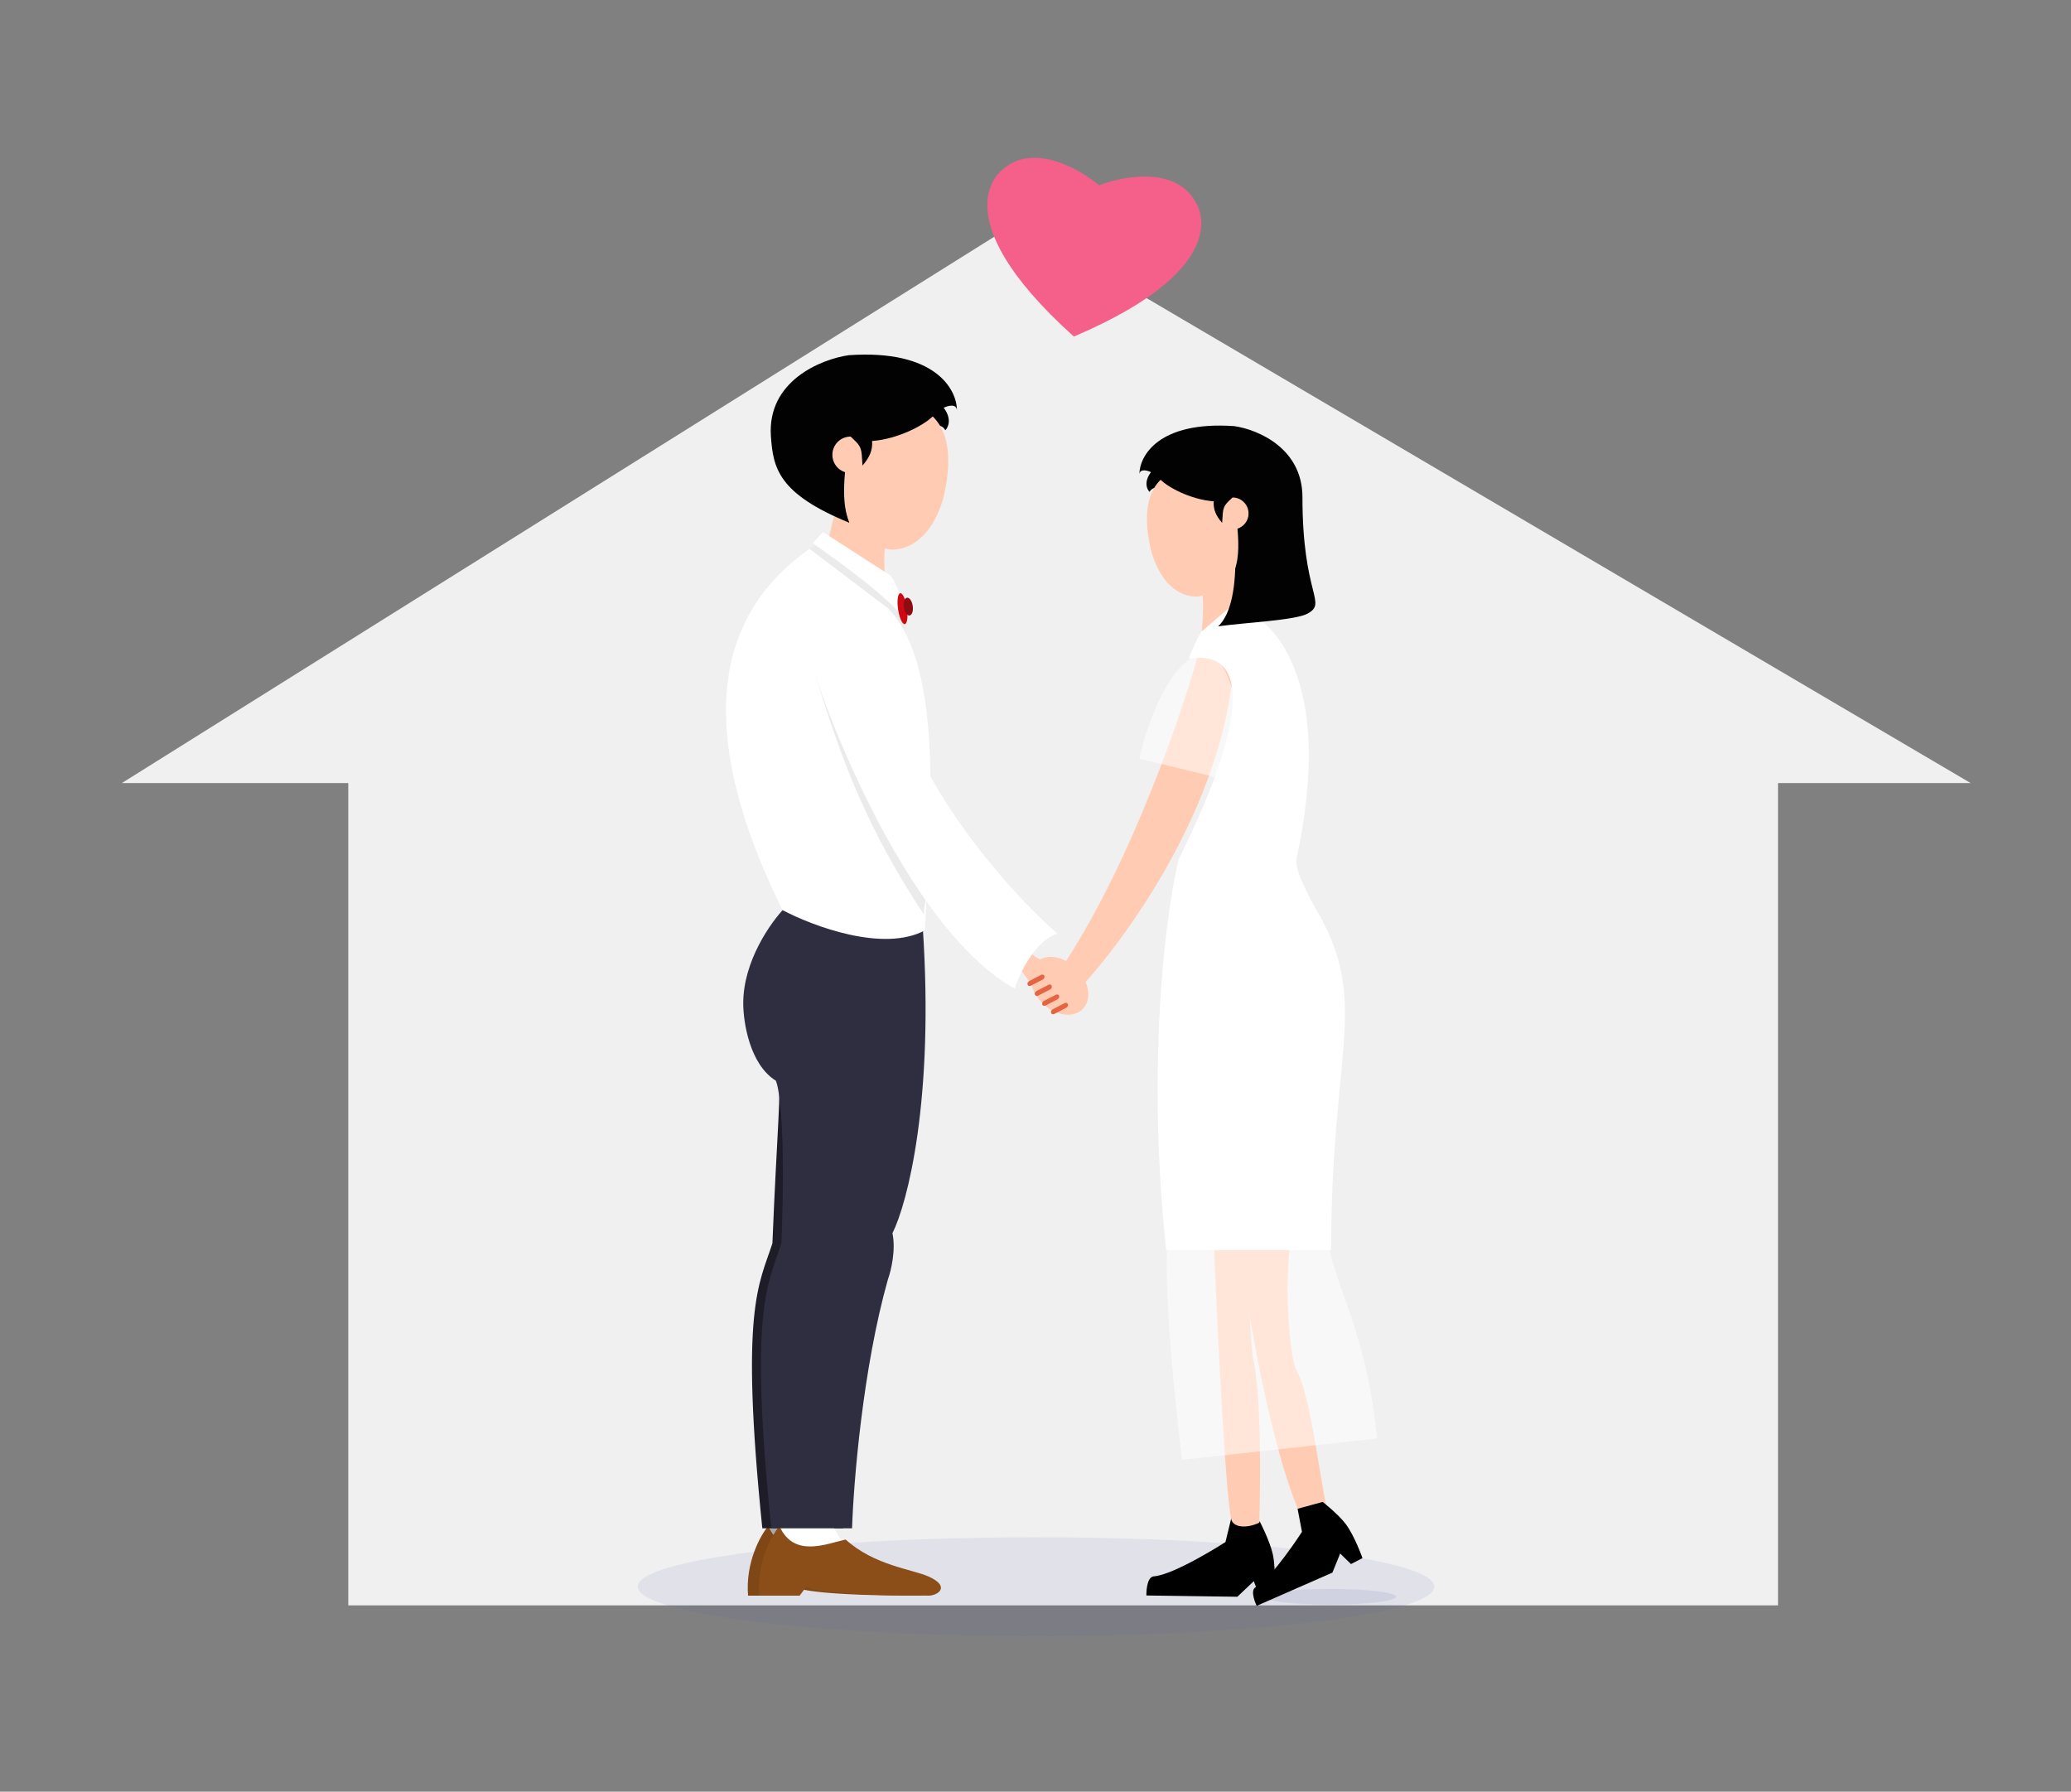 <svg width="289" height="250" viewBox="0 0 289 250" fill="none" xmlns="http://www.w3.org/2000/svg">
<rect x="0" y="0" width="289" height="250" fill="#808080" stroke="none"/>
<mask id="mask0_3158_111" style="mask-type:alpha" maskUnits="userSpaceOnUse" x="0" y="0" width="289" height="250">
<path d="M288.5 0H0.75V250H288.5V0Z" fill="white"/>
</mask>
<g mask="url(#mask0_3158_111)">
<path d="M17 109.267L141.991 31L275 109.267H248.115V224H141.991H48.602V109.267H17Z" fill="#F0F0F0"/>
<path opacity="0.1" d="M144.577 228.279C175.271 228.279 200.154 225.195 200.154 221.39C200.154 217.584 175.271 214.502 144.577 214.502C113.883 214.502 89 217.584 89 221.39C89 225.195 113.883 228.279 144.577 228.279Z" fill="#5661AE"/>
<path opacity="0.1" d="M185.594 223.895C190.696 223.895 194.831 223.405 194.831 222.799C194.831 222.194 190.696 221.704 185.594 221.704C180.493 221.704 176.358 222.194 176.358 222.799C176.358 223.405 180.493 223.895 185.594 223.895Z" fill="#434D98"/>
<path d="M175.803 212.31L171.862 211.67L171.006 215.17C171.006 215.17 163.923 219.727 161.02 219.95C159.899 220.036 159.974 222.622 159.974 222.622L172.665 222.799L174.959 220.627L175.803 222.786L177.786 222.686C177.786 222.686 178.108 219.075 177.61 216.85C177.193 214.988 175.803 212.31 175.803 212.31Z" fill="black"/>
<path d="M171.818 211.997C170.941 208.365 169.678 181.156 169.156 168.005L175.888 169.414C173.759 173.422 174.27 184.235 174.792 189.14C176.045 194.4 175.888 206.674 175.732 212.467C173.853 213.344 172.082 213.093 171.818 211.997Z" fill="#FFCCB3"/>
<path d="M183.559 214.659C179.019 210.745 173.122 181.312 172.6 168.162L180.898 169.414C178.706 176.616 179.959 188.514 180.741 190.862C183.246 195.089 184.186 208.24 185.908 213.406C185.125 214.345 184.389 215.374 183.559 214.659Z" fill="#FFCCB3"/>
<path d="M184.576 209.566L181.073 210.522L181.684 213.741C181.684 213.741 177.54 220.184 175.221 221.463C174.326 221.957 175.364 224.069 175.364 224.069L185.934 219.43L187.014 216.768L188.526 218.236L190.13 217.405C190.13 217.405 189.035 214.296 187.784 212.642C186.737 211.258 184.576 209.566 184.576 209.566Z" fill="black"/>
<path d="M167.434 164.404C162.174 163.277 161.485 174.267 164.929 203.7L192.17 200.725C190.135 180.53 183.403 177.712 184.968 163.778C180.689 158.042 168.44 165.166 167.434 164.404Z" fill="white" fill-opacity="0.5"/>
<path d="M148.804 134.033C157.947 119.88 164.825 99.852 167.121 91.606L169.782 90.667L172.131 92.859C170.753 112.397 156.945 131.371 150.213 138.416L147.395 135.598L148.804 134.033Z" fill="#FFCCB3"/>
<path d="M172.131 84.405C168.373 85.407 166.756 89.675 165.869 91.919C173.227 90.667 175.418 97.868 164.46 119.943C162.08 130.213 160.233 151.254 162.738 174.424H185.751C185.751 147.183 190.918 140.295 184.342 128.084C183.403 126.518 180.689 121.769 180.898 119.943C186.409 94.518 177.506 85.918 172.131 84.405Z" fill="white"/>
<path d="M107.317 218.572C106.064 215.441 107.213 212.467 107.943 211.371L113.736 210.275C114.111 212.529 116.293 215.807 117.336 217.163L107.317 218.572Z" fill="#AAAAAA"/>
<path d="M104.387 222.643C104.011 218.009 106.109 214.241 107.205 212.937C109.209 217.445 113.78 215.389 116.442 214.815C120.449 218.447 125.742 218.954 128.027 219.982C131.158 221.39 129.279 222.643 128.027 222.643C115.001 222.643 111.223 221.808 110.962 221.39L110.023 222.643H104.387Z" fill="#7F4716"/>
<path d="M107.787 139.043C114.205 132.311 109.77 131.319 111.7 129.336L117.023 122.761L127.513 129.336C129.141 153.508 125.373 167.901 123.286 172.076C123.787 174.455 123.077 177.346 122.659 178.494C119.153 190.894 117.858 206.831 117.65 213.25H106.378C103.247 182.565 105.908 179.277 107.787 173.485C108.413 157.954 109.091 151.567 108.569 150.471C104.937 148.217 107.787 141.704 107.787 139.043Z" fill="#1D1C27"/>
<path d="M108.882 218.572C107.63 215.441 108.778 212.467 109.509 211.371L115.301 210.275C115.677 212.529 117.858 215.807 118.902 217.163L108.882 218.572Z" fill="white"/>
<path d="M105.952 222.643C105.577 218.009 107.675 214.241 108.77 212.937C110.774 217.445 115.346 215.389 118.007 214.815C122.015 218.447 127.308 218.954 129.592 219.982C132.723 221.39 130.845 222.643 129.592 222.643C116.567 222.643 112.789 221.808 112.528 221.39L111.588 222.643H105.952Z" fill="#8B4E18"/>
<path d="M103.716 139.982C103.716 134.095 107.578 128.658 109.509 126.675L118.276 122.761L128.765 129.336C130.393 153.508 126.625 167.901 124.538 172.076C125.039 174.455 124.329 177.346 123.912 178.494C120.405 190.894 119.111 206.831 118.902 213.25H107.63C104.499 182.565 107.16 179.277 109.039 173.485C109.665 157.954 108.778 151.88 108.256 150.784C104.624 148.53 103.716 142.643 103.716 139.982Z" fill="#2F2E41"/>
<path d="M148.334 140.451C145.454 139.7 142.959 136.277 142.072 134.659L143.168 131.841C143.669 133.97 147.656 134.92 149.587 135.129L148.334 140.451Z" fill="#FFCCB3"/>
<path d="M112.64 76.89L114.205 75.638L125.477 84.248C126.354 85.751 126.364 88.11 126.26 89.102C125.383 86.346 116.815 79.813 112.64 76.89Z" fill="#EBEBEB"/>
<ellipse cx="4.608" cy="3.381" rx="4.608" ry="3.381" transform="matrix(0.712 0.702 0.698 -0.716 142.183 136.737)" fill="#FFCCB3"/>
<path fill-rule="evenodd" clip-rule="evenodd" d="M144.416 138.778C144.479 138.957 144.687 139.021 144.879 138.921L146.535 138.062C146.727 137.962 146.832 137.736 146.768 137.558C146.705 137.379 146.497 137.315 146.305 137.415L144.649 138.274C144.457 138.374 144.352 138.6 144.416 138.778Z" fill="#E56441"/>
<path fill-rule="evenodd" clip-rule="evenodd" d="M145.442 140.162C145.506 140.341 145.713 140.404 145.906 140.305L147.561 139.446C147.754 139.346 147.858 139.12 147.795 138.941C147.731 138.763 147.524 138.699 147.331 138.799L145.676 139.658C145.483 139.758 145.379 139.984 145.442 140.162Z" fill="#E56441"/>
<path fill-rule="evenodd" clip-rule="evenodd" d="M146.671 141.333C146.735 141.512 146.942 141.576 147.135 141.476L148.791 140.617C148.983 140.517 149.088 140.291 149.024 140.112C148.96 139.934 148.753 139.87 148.56 139.97L146.905 140.829C146.712 140.929 146.608 141.155 146.671 141.333Z" fill="#E56441"/>
<path fill-rule="evenodd" clip-rule="evenodd" d="M143.389 137.395C143.453 137.573 143.66 137.637 143.853 137.537L145.508 136.678C145.701 136.578 145.805 136.352 145.742 136.174C145.678 135.995 145.471 135.932 145.278 136.031L143.623 136.89C143.43 136.99 143.326 137.216 143.389 137.395Z" fill="#E56441"/>
<path fill-rule="evenodd" clip-rule="evenodd" d="M153.368 25.859C156.241 24.71 163.896 23.017 166.784 28.094C166.784 28.094 173.352 36.945 149.852 46.961L153.368 25.859ZM153.368 25.859C151.024 23.84 144.331 19.757 139.952 23.623C139.952 23.623 130.869 29.865 149.851 46.961L153.368 25.859Z" fill="#F4608A"/>
<path d="M109.196 126.988C93.54 95.301 104.656 82.526 112.953 76.577L123.912 84.874C132.053 93.172 129.652 116.133 129.078 129.806C123.317 132.937 113.423 129.232 109.196 126.988Z" fill="white"/>
<path d="M128.922 127.614C120.781 115.246 117.473 106.074 113.892 94.581L122.989 92.389C124.991 108.397 124.021 116.55 130.644 122.604C129.548 124.013 128.922 125.892 128.922 127.614Z" fill="#EBEBEB"/>
<path d="M141.603 137.947C128.327 130.557 117.389 105.331 113.579 93.642L123.755 91.45C125.884 107.732 140.507 124.118 147.552 130.275C144.421 131.277 142.281 135.807 141.603 137.947Z" fill="white"/>
<path d="M115.575 75.354L116.521 71.425L123.61 75.354C123.232 77.319 123.452 80.757 123.61 82.23L115.575 75.354Z" fill="#FFCCB3"/>
<path d="M131.909 60.032C131.455 59.092 129.909 59.2 129.193 59.371C126.772 55.268 122.066 58.087 120.016 60.009C118.451 62.642 117.022 68.724 118.529 72.947C108.594 68.882 107.887 65.324 107.577 60.873C107.04 53.145 114.595 50.112 118.44 49.562C130.516 48.722 133.535 54.337 133.535 57.249C133.468 56.283 132.277 56.608 131.69 56.892C132.867 58.46 132.326 59.639 131.909 60.032Z" fill="#020202"/>
<path d="M118.021 64.816C117.423 70.534 117.513 75.488 124.094 76.666C124.094 76.666 129.201 77.521 131.606 69.639C134.153 59.148 129.51 56.42 124.922 55.941C120.335 55.461 118.619 59.098 118.021 64.816Z" fill="#FFCCB3"/>
<circle cx="2.542" cy="2.542" r="2.542" transform="matrix(-0.998 0.069 0.069 0.998 121.06 60.75)" fill="#FFCCB3"/>
<path d="M121.699 61.533C125.274 61.285 129.306 59.242 130.533 57.7C130.312 54.512 127.433 53.248 126.363 53.565C121.424 54.087 118.207 57.861 118.529 60.751C119.545 61.767 120.158 62.062 120.255 63.454L120.36 64.96C121.371 63.798 121.787 62.798 121.699 61.533Z" fill="#020202"/>
<path d="M174.739 82.069L173.911 78.624L167.696 82.069C168.027 83.791 167.834 86.805 167.696 88.097L174.739 82.069Z" fill="#FFCCB3"/>
<path d="M160.42 68.636C160.817 67.812 162.173 67.907 162.8 68.057C164.923 64.46 169.049 66.931 170.846 68.616C172.218 70.924 173.831 83.827 169.988 87.396C173.571 86.877 180.779 86.564 182.478 85.612C185.27 84.046 181.751 83.141 181.751 69.374C181.751 62.582 175.598 59.939 172.228 59.457C161.641 58.721 158.994 63.643 158.994 66.197C159.053 65.35 160.097 65.635 160.611 65.883C159.579 67.258 160.054 68.291 160.42 68.636Z" fill="#020202"/>
<path d="M172.595 72.83C173.12 77.843 173.041 82.186 167.271 83.219C167.271 83.219 162.794 83.969 160.685 77.058C158.453 67.861 162.522 65.47 166.545 65.049C170.567 64.629 172.071 67.817 172.595 72.83Z" fill="#FFCCB3"/>
<circle cx="172" cy="71.644" r="2.229" transform="rotate(3.976 172 71.644)" fill="#FFCCB3"/>
<path d="M169.37 69.952C166.237 69.735 162.702 67.944 161.626 66.592C161.82 63.797 164.344 62.688 165.282 62.966C169.611 63.424 172.432 66.733 172.15 69.266C171.259 70.157 170.721 70.416 170.636 71.636L170.545 72.957C169.658 71.937 169.293 71.061 169.37 69.952Z" fill="#020202"/>
<path d="M113.423 75.794L114.832 74.229L124.068 80.178C125.196 80.929 126.104 84.874 126.417 86.753C125.289 84.374 117.284 78.456 113.423 75.794Z" fill="white"/>
<ellipse cx="125.943" cy="84.93" rx="0.626" ry="2.179" transform="rotate(-8.344 125.943 84.93)" fill="#CF0911"/>
<ellipse cx="126.748" cy="84.639" rx="0.626" ry="1.252" transform="rotate(-8.344 126.748 84.639)" fill="#8D0C11"/>
<path d="M169.156 91.293C163.896 90.166 160.18 100.53 158.98 105.853L171.191 108.827C174.197 98.307 171.087 92.754 169.156 91.293Z" fill="white" fill-opacity="0.5"/>
</g>
</svg>
